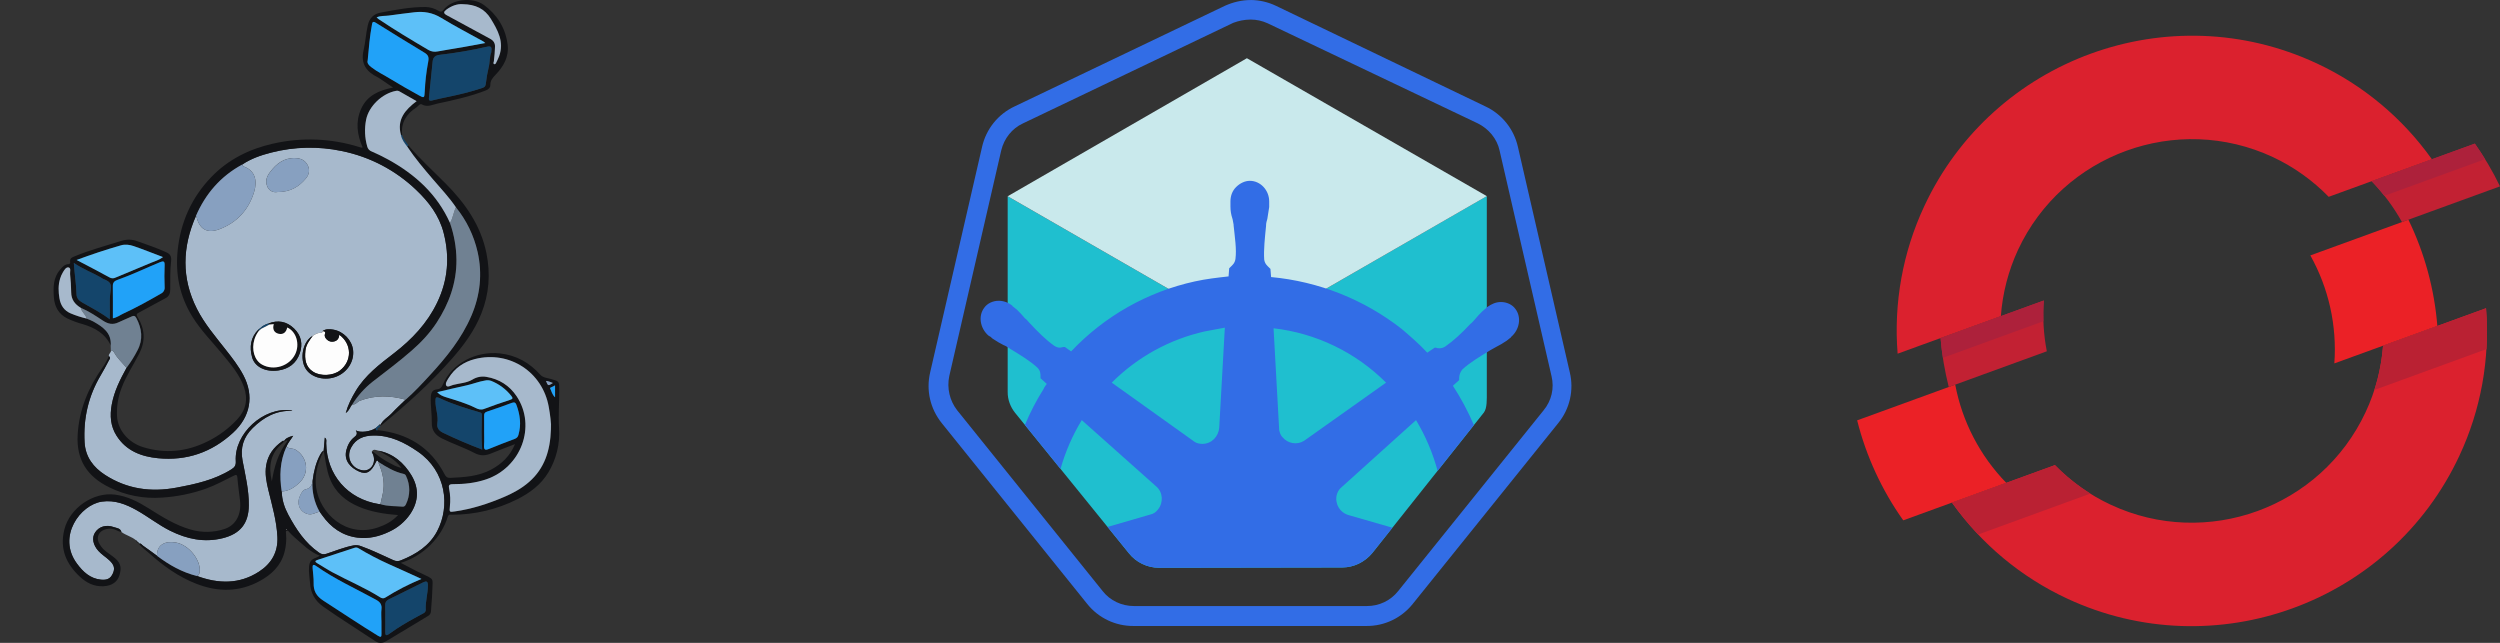 <svg width="140" height="36" viewBox="0 0 140 36" fill="none" xmlns="http://www.w3.org/2000/svg">
<rect x="0" y="0" width="140" height="36" fill="#333333" stroke="none"/>
<path d="M7.609 30.251C7.369 30.047 7.05 29.98 6.8 29.792C6.745 29.571 6.535 29.574 6.378 29.518C5.945 29.361 5.546 29.483 5.325 29.82C5.131 30.114 5.207 30.511 5.512 30.852C5.701 31.061 5.945 31.203 6.146 31.397C6.4 31.641 6.446 31.842 6.318 32.121C6.19 32.398 6.003 32.495 5.656 32.46C5.047 32.399 4.65 32.018 4.309 31.559C3.188 30.046 4.497 28.256 5.717 28.089C6.428 27.991 7.04 28.231 7.637 28.562C8.285 28.922 8.867 29.391 9.532 29.722C10.465 30.185 11.432 30.395 12.47 30.139C13.459 29.895 13.927 29.308 13.936 28.296C13.942 27.442 13.742 26.619 13.585 25.79C13.447 25.076 13.637 24.474 14.15 23.97C14.766 23.365 15.472 22.967 16.373 23.01C16.351 22.992 16.325 22.981 16.297 22.977C14.756 22.776 13.106 24.288 13.204 25.827C13.219 26.059 13.144 26.167 12.953 26.287C12.007 26.879 10.946 27.11 9.873 27.309C8.455 27.573 7.113 27.389 5.887 26.596C5.228 26.17 4.785 25.589 4.739 24.772C4.663 23.433 4.951 22.181 5.636 21.023C5.797 20.753 5.947 20.475 6.091 20.197C6.13 20.123 6.222 20.033 6.099 19.947C6.059 19.81 6.243 19.75 6.211 19.616C6.252 19.621 6.291 19.636 6.324 19.66C6.357 19.683 6.384 19.715 6.402 19.752C6.582 20.073 6.855 20.318 7.088 20.596C6.725 21.251 6.391 21.916 6.255 22.662C6.144 23.274 6.183 23.863 6.528 24.403C7.068 25.253 7.92 25.569 8.851 25.66C10.453 25.814 11.857 25.332 13.05 24.232C14.025 23.331 14.239 22.166 13.624 21.006C13.348 20.485 12.988 20.025 12.626 19.565C12.055 18.836 11.45 18.133 11.026 17.297C10.151 15.57 10.208 13.84 10.969 12.098C10.98 12.111 10.999 12.123 11.003 12.139C11.171 12.838 11.599 13.092 12.277 12.84C13.284 12.463 13.944 11.727 14.241 10.708C14.412 10.125 14.29 9.557 13.665 9.331C13.621 9.314 13.592 9.257 13.556 9.218C14.053 8.881 14.621 8.687 15.19 8.543C16.482 8.211 17.832 8.182 19.137 8.457C20.703 8.775 22.148 9.53 23.303 10.634C24.013 11.308 24.593 12.065 24.844 13.046C25.19 14.395 25.084 15.684 24.481 16.94C23.924 18.102 23.069 19.003 22.061 19.78C21.258 20.398 20.447 21.01 19.913 21.903C19.692 22.274 19.493 22.653 19.361 23.127C19.573 22.983 19.598 22.776 19.727 22.645C19.917 22.681 20.003 22.5 20.151 22.442C21 22.114 21.853 22.142 22.713 22.381C22.452 22.636 22.182 22.882 21.934 23.149C21.73 23.368 21.442 23.506 21.311 23.794L21.31 23.795C21.289 23.764 21.267 23.762 21.242 23.79L21.037 23.972C20.766 24.167 20.152 24.255 19.924 24.095C20.033 24.283 19.967 24.378 19.841 24.477C19.609 24.66 19.472 24.91 19.395 25.199C19.239 25.793 19.627 26.193 20.106 26.406C20.526 26.594 20.791 26.429 21.052 25.868C21.126 25.707 21.161 25.829 21.21 25.88C21.192 25.947 21.229 26.002 21.252 26.06C21.428 26.496 21.524 26.943 21.472 27.42C21.441 27.698 21.357 27.96 21.303 28.231C21.276 28.233 21.249 28.232 21.223 28.23C19.46 27.947 18.294 26.598 18.267 24.82C18.265 24.719 18.313 24.596 18.187 24.505L18.123 25.24L18.127 25.234C18.03 25.282 17.98 25.368 17.93 25.459C17.682 25.918 17.567 26.415 17.504 26.928C17.482 27.172 17.386 27.342 17.119 27.402C16.948 27.438 16.878 27.614 16.807 27.756C16.601 28.165 16.748 28.63 17.203 28.778C17.472 28.866 17.668 28.697 17.899 28.655L18.04 28.852C18.527 29.539 19.167 29.996 20.013 30.106C20.644 30.187 21.245 30.041 21.813 29.765C22.278 29.548 22.677 29.211 22.968 28.788C23.45 28.075 23.472 27.33 23.034 26.608C22.612 25.914 22.022 25.399 21.188 25.236C21.056 25.211 20.91 25.11 20.817 25.304C20.847 25.359 20.875 25.416 20.898 25.473C21.066 25.949 20.756 26.399 20.307 26.338C19.69 26.253 19.37 25.622 19.657 25.07C19.925 24.557 20.377 24.396 20.913 24.388C21.856 24.375 22.653 24.777 23.403 25.294C24.985 26.386 25.22 28.341 24.478 29.747C24.042 30.573 23.299 31.035 22.46 31.374C22.392 31.406 22.318 31.422 22.242 31.421C22.167 31.419 22.094 31.401 22.026 31.367C21.427 31.098 20.838 30.806 20.219 30.585C20.085 30.532 19.94 30.517 19.799 30.542C19.273 30.64 18.782 30.845 18.279 31.011C18.116 31.064 18.002 31.042 17.859 30.942C17.081 30.404 16.582 29.641 16.146 28.829C15.927 28.422 15.784 27.99 15.776 27.52C16.148 27.508 16.454 27.314 16.711 27.089C17.395 26.486 17.201 25.579 16.562 25.19C16.391 25.086 16.19 25.145 16.042 25.017C16.121 24.788 16.292 24.614 16.419 24.402C16.111 24.481 15.981 24.561 15.896 24.716L15.9 24.712C15.863 24.646 15.822 24.696 15.793 24.716C15.326 25.044 15.005 25.47 14.906 26.046C14.822 26.528 14.918 26.993 15.03 27.457C15.24 28.319 15.489 29.17 15.533 30.066C15.574 30.928 15.192 31.563 14.505 32.01C13.399 32.73 12.218 32.694 11.02 32.252C11.159 32.212 11.176 32.107 11.186 31.98C11.234 31.381 10.61 30.517 9.841 30.379C9.275 30.277 8.767 30.491 8.797 31.126C8.533 30.934 8.27 30.738 8.002 30.552C7.933 30.503 7.885 30.398 7.771 30.447L7.771 30.448C7.813 30.371 7.765 30.378 7.715 30.39L7.718 30.394C7.744 30.33 7.71 30.325 7.661 30.335L7.665 30.34C7.681 30.288 7.639 30.273 7.609 30.251ZM14.585 18.366C14.55 18.392 14.515 18.416 14.48 18.441C14.026 18.889 13.955 19.433 14.117 20.014C14.264 20.546 14.871 20.847 15.581 20.746C16.159 20.664 16.588 20.352 16.783 19.789C16.963 19.271 16.872 18.791 16.468 18.399C16.05 17.994 15.564 17.904 15.023 18.118C14.859 18.164 14.708 18.249 14.585 18.366ZM18.055 18.544C18.062 18.607 18.044 18.637 17.97 18.635C17.795 18.631 17.65 18.715 17.51 18.81C16.957 19.095 16.752 20.104 17.13 20.671C17.457 21.164 18.218 21.344 18.857 21.08C19.467 20.827 19.843 20.22 19.77 19.602C19.704 19.049 19.231 18.557 18.66 18.459C18.454 18.424 18.242 18.408 18.055 18.544ZM15.537 10.754C16.262 10.754 16.744 10.456 17.131 9.991C17.314 9.77 17.37 9.511 17.222 9.237C17.079 8.971 16.843 8.865 16.557 8.851C15.915 8.823 15.477 9.157 15.115 9.647C14.935 9.889 14.845 10.14 14.96 10.423C15 10.539 15.081 10.636 15.187 10.697C15.293 10.757 15.417 10.778 15.537 10.754Z" fill="#A7B9CC"/>
<path d="M10.971 12.099C10.211 13.841 10.154 15.571 11.029 17.298C11.453 18.134 12.057 18.836 12.629 19.566C12.991 20.026 13.351 20.485 13.627 21.006C14.242 22.168 14.028 23.332 13.053 24.233C11.86 25.334 10.455 25.816 8.854 25.661C7.923 25.571 7.071 25.254 6.531 24.404C6.186 23.864 6.147 23.276 6.258 22.664C6.393 21.917 6.728 21.252 7.091 20.597C7.324 20.289 7.53 19.962 7.706 19.618C8.031 19.006 7.954 18.404 7.641 17.81C7.569 17.673 7.491 17.667 7.361 17.731C7.127 17.845 6.88 17.933 6.646 18.048C6.327 18.206 6.052 18.143 5.764 17.951C5.37 17.689 4.972 17.425 4.532 17.239C4.204 17.042 3.995 16.779 3.993 16.371C3.988 16.03 3.967 15.688 3.932 15.349C3.92 15.218 4 15.008 3.846 14.975C3.703 14.945 3.598 15.131 3.52 15.262C3.457 15.37 3.407 15.486 3.371 15.606C3.261 15.968 3.273 16.335 3.335 16.703C3.399 17.09 3.587 17.389 3.963 17.551C4.253 17.672 4.552 17.769 4.858 17.841C4.983 17.887 5.107 17.939 5.226 17.999C5.757 18.302 6.263 18.628 6.207 19.357C5.895 18.675 5.307 18.352 4.629 18.151C4.335 18.071 4.049 17.965 3.773 17.835C3.282 17.59 3.053 17.175 3.017 16.649C2.978 16.097 2.974 15.547 3.373 15.092C3.496 14.951 3.617 14.802 3.827 14.792C3.851 14.794 3.875 14.787 3.894 14.773C3.914 14.759 3.927 14.738 3.932 14.714C3.935 14.698 3.933 14.682 3.928 14.666C3.899 14.466 4.034 14.414 4.185 14.352C5.042 13.995 5.938 13.762 6.82 13.481C7.107 13.393 7.414 13.403 7.695 13.509C8.229 13.698 8.765 13.88 9.282 14.113C9.508 14.214 9.616 14.328 9.582 14.62C9.522 15.146 9.535 15.68 9.534 16.211C9.533 16.431 9.474 16.59 9.272 16.697C8.78 16.958 8.294 17.228 7.804 17.492C7.68 17.559 7.596 17.585 7.713 17.771C8.118 18.421 8.155 19.103 7.8 19.796C7.474 20.435 7.07 21.034 6.814 21.709C6.613 22.22 6.524 22.768 6.554 23.317C6.603 24.092 7.185 24.782 8.013 25.04C9.256 25.424 10.46 25.295 11.618 24.722C12.249 24.413 12.817 23.989 13.294 23.474C13.777 22.951 13.898 22.343 13.662 21.676C13.414 20.975 12.937 20.42 12.475 19.857C11.895 19.15 11.244 18.504 10.761 17.715C10.063 16.579 9.815 15.355 9.947 14.042C10.107 12.451 10.727 11.064 11.835 9.912C12.783 8.926 13.967 8.343 15.285 8.045C16.898 7.676 18.579 7.745 20.156 8.246C20.19 8.257 20.225 8.264 20.261 8.271C20.267 8.273 20.276 8.264 20.305 8.249C20 7.55 19.898 6.831 20.218 6.106C20.549 5.355 21.209 5.062 22.012 4.903C21.749 4.723 21.526 4.571 21.302 4.42C21.259 4.389 21.213 4.361 21.165 4.336C20.527 4.023 20.183 3.583 20.361 2.812C20.468 2.353 20.49 1.873 20.599 1.407C20.693 1.005 20.931 0.777 21.319 0.705C22.148 0.551 22.976 0.386 23.828 0.392C24.079 0.397 24.325 0.468 24.541 0.597C24.655 0.663 24.734 0.687 24.83 0.559C25.297 -0.058 26.472 -0.183 27.099 0.278C27.846 0.826 28.314 1.576 28.428 2.507C28.51 3.184 28.196 3.727 27.743 4.197C27.589 4.356 27.457 4.509 27.46 4.749C27.463 4.908 27.361 5.004 27.21 5.063C26.335 5.403 25.424 5.605 24.51 5.798C24.219 5.859 23.939 6.026 23.621 5.846C23.509 5.783 23.415 5.955 23.315 6.018C22.759 6.376 22.446 6.868 22.519 7.556L22.453 7.558C22.212 6.692 22.688 6.147 23.33 5.665C22.996 5.475 22.684 5.301 22.375 5.121C22.345 5.102 22.312 5.09 22.278 5.084C22.244 5.079 22.209 5.08 22.175 5.088C21.407 5.229 20.652 5.942 20.501 6.705C20.403 7.202 20.424 7.714 20.564 8.201C20.579 8.266 20.61 8.325 20.655 8.375C20.699 8.424 20.756 8.462 20.818 8.484C21.14 8.624 21.456 8.777 21.762 8.947C23.264 9.778 24.483 10.886 25.199 12.482C25.43 13.143 25.554 13.838 25.562 14.54C25.57 15.831 25.155 16.991 24.451 18.068C24.061 18.665 23.582 19.172 23.053 19.634C22.346 20.252 21.591 20.813 20.849 21.389C20.407 21.74 20.028 22.166 19.73 22.646C19.602 22.776 19.576 22.984 19.364 23.128C19.496 22.654 19.694 22.276 19.916 21.905C20.45 21.011 21.26 20.399 22.064 19.781C23.072 19.004 23.927 18.104 24.485 16.941C25.087 15.685 25.193 14.396 24.847 13.047C24.596 12.066 24.015 11.309 23.306 10.634C22.151 9.53 20.706 8.775 19.14 8.457C17.835 8.183 16.484 8.212 15.193 8.544C14.624 8.689 14.057 8.882 13.559 9.219C12.356 9.872 11.511 10.85 10.971 12.099ZM20.597 3.377C20.547 3.542 20.661 3.654 20.805 3.766C21.131 4.022 21.507 4.195 21.856 4.411C22.381 4.735 22.919 5.036 23.458 5.336C23.76 5.504 23.774 5.494 23.792 5.132C23.818 4.566 23.882 4.002 23.988 3.446C24.039 3.19 23.976 3.07 23.774 2.949C22.863 2.396 21.955 1.838 21.051 1.274C20.875 1.164 20.858 1.258 20.834 1.387C20.714 2.033 20.658 2.687 20.597 3.377ZM27.513 2.935C27.556 2.633 27.517 2.565 27.282 2.616C26.408 2.816 25.525 2.967 24.633 3.07C24.41 3.093 24.254 3.186 24.23 3.446C24.168 4.133 24.086 4.819 24.021 5.506C24.008 5.65 24.102 5.652 24.222 5.621C24.482 5.553 24.745 5.499 25.009 5.444C25.694 5.301 26.375 5.144 27.038 4.916C27.164 4.871 27.194 4.798 27.21 4.679C27.242 4.385 27.292 4.094 27.361 3.807C27.445 3.484 27.416 3.146 27.513 2.935ZM21.089 0.975C21.122 1.007 21.157 1.039 21.194 1.067C22.105 1.678 23.045 2.241 23.989 2.799C24.145 2.891 24.331 2.92 24.508 2.882C25.012 2.788 25.52 2.711 26.024 2.623C26.396 2.558 26.767 2.486 27.175 2.41C27.143 2.38 27.109 2.352 27.073 2.326C26.282 1.886 25.475 1.471 24.703 0.999C24.22 0.703 23.725 0.623 23.184 0.69C22.711 0.747 22.237 0.803 21.765 0.873C21.547 0.904 21.317 0.867 21.089 0.975ZM6.326 17.826C6.563 17.78 6.726 17.647 6.91 17.562C7.635 17.228 8.332 16.84 9.023 16.441C9.091 16.408 9.148 16.355 9.184 16.288C9.221 16.222 9.235 16.146 9.226 16.07C9.209 15.665 9.209 15.26 9.226 14.855C9.235 14.612 9.149 14.609 8.96 14.687C8.162 15.014 7.388 15.393 6.573 15.678C6.422 15.731 6.321 15.824 6.323 16.014C6.332 16.609 6.326 17.204 6.326 17.826ZM4.289 14.558C4.918 14.889 5.526 15.2 6.123 15.53C6.175 15.562 6.234 15.581 6.295 15.583C6.355 15.586 6.416 15.572 6.47 15.544C7.131 15.263 7.798 14.994 8.462 14.713C8.672 14.624 8.899 14.569 9.13 14.396C8.556 14.18 8.028 13.966 7.489 13.781C7.263 13.704 7.011 13.667 6.771 13.738C5.934 13.979 5.105 14.253 4.289 14.558ZM6.147 17.879C6.18 17.347 6.114 16.858 6.185 16.376C6.258 15.882 6.22 15.799 5.756 15.608C5.717 15.587 5.68 15.563 5.644 15.536C5.166 15.262 4.644 15.075 4.136 14.724C4.176 15.355 4.273 15.914 4.287 16.478C4.292 16.688 4.407 16.826 4.603 16.938C5.115 17.229 5.642 17.5 6.147 17.879ZM25.9 0.233C25.63 0.211 25.304 0.317 25.01 0.535C24.844 0.658 24.823 0.745 25.033 0.857C25.841 1.288 26.639 1.737 27.448 2.167C27.642 2.27 27.733 2.415 27.727 2.616C27.721 2.885 27.695 3.154 27.664 3.422C27.657 3.482 27.608 3.554 27.671 3.586C27.744 3.624 27.776 3.543 27.803 3.488C27.86 3.376 27.913 3.261 27.958 3.145C28.248 2.347 27.882 1.69 27.488 1.048C27.151 0.497 26.64 0.24 25.9 0.233Z" fill="#121316"/>
<path d="M21.191 25.238C22.026 25.4 22.614 25.915 23.037 26.609C23.474 27.331 23.453 28.076 22.971 28.79C22.68 29.213 22.281 29.55 21.816 29.767C21.248 30.043 20.647 30.188 20.016 30.107C19.17 29.997 18.53 29.541 18.043 28.853L17.902 28.656C17.606 28.131 17.469 27.531 17.507 26.93C17.57 26.416 17.684 25.919 17.933 25.46C17.983 25.369 18.033 25.283 18.13 25.236C18.074 25.358 18.014 25.477 17.963 25.601C17.736 26.149 17.62 26.72 17.706 27.313C17.912 28.752 19.389 30.141 21.154 29.541C21.572 29.4 21.96 29.202 22.291 28.845C21.511 28.782 20.786 28.669 20.099 28.378C19.355 28.063 18.777 27.581 18.473 26.803C18.276 26.298 18.228 25.765 18.126 25.241L18.19 24.506C18.316 24.597 18.267 24.72 18.27 24.821C18.296 26.599 19.463 27.948 21.225 28.231C21.252 28.233 21.279 28.234 21.306 28.232C21.712 28.364 22.137 28.335 22.553 28.372C22.646 28.381 22.698 28.322 22.736 28.242C22.857 27.996 22.921 27.726 22.922 27.452C22.924 27.178 22.863 26.907 22.744 26.66C22.735 26.631 22.717 26.604 22.694 26.583C22.671 26.562 22.643 26.547 22.613 26.54C22.095 26.43 21.653 26.157 21.212 25.88C21.164 25.83 21.129 25.708 21.055 25.87C20.795 26.43 20.529 26.594 20.108 26.407C19.629 26.193 19.242 25.794 19.399 25.2C19.475 24.911 19.611 24.662 19.844 24.478C19.971 24.379 20.036 24.284 19.927 24.096C20.155 24.256 20.768 24.168 21.039 23.973C21.05 24.042 21.044 24.128 21.159 24.088C22.826 24.273 24.109 25.042 24.896 26.557C24.97 26.701 25.043 26.768 25.216 26.761C26.01 26.723 26.804 26.678 27.52 26.289C28.1 25.975 28.563 25.538 28.84 24.871C28.373 25.052 27.939 25.212 27.513 25.389C27.191 25.523 26.911 25.545 26.57 25.368C25.986 25.062 25.353 24.852 24.758 24.557C24.377 24.368 24.171 24.104 24.181 23.678C24.192 23.192 24.1 22.712 24.127 22.223C24.14 21.979 24.221 21.824 24.471 21.803C24.658 21.786 24.734 21.687 24.806 21.518C25.307 20.354 26.655 19.639 28.007 19.792C28.91 19.895 29.645 20.304 30.244 20.972C30.41 21.158 30.645 21.163 30.855 21.224C31.32 21.357 31.317 21.347 31.319 21.836C31.322 22.545 31.262 23.251 31.306 23.964C31.369 24.837 31.159 25.709 30.706 26.459C30.289 27.149 29.666 27.61 28.958 27.963C27.83 28.529 26.585 28.824 25.323 28.825C25.226 28.825 25.123 28.779 25.073 28.944C24.719 30.098 23.715 31.133 22.444 31.52C22.773 31.692 23.067 31.847 23.362 32C23.442 32.041 23.528 32.071 23.608 32.111C24.362 32.486 24.222 32.33 24.206 33.139C24.199 33.499 24.152 33.859 24.136 34.218C24.136 34.276 24.12 34.333 24.09 34.382C24.06 34.432 24.017 34.472 23.965 34.498C23.186 34.966 22.411 35.44 21.629 35.904C21.428 36.023 21.225 36.044 21.001 35.894C20.036 35.25 19.048 34.64 18.099 33.971C17.623 33.635 17.398 33.201 17.361 32.647C17.341 32.343 17.28 32.042 17.306 31.733C17.326 31.479 17.43 31.321 17.67 31.243C17.754 31.208 17.835 31.167 17.913 31.122C17.32 30.894 16.934 30.463 16.499 30.097C16.398 30.008 16.303 29.913 16.213 29.814C16.17 29.771 16.131 29.699 16.07 29.717C15.98 29.744 16.015 29.837 16.019 29.902C16.05 30.249 16.019 30.599 15.928 30.935C15.724 31.691 15.198 32.182 14.549 32.536C13.399 33.163 12.213 33.166 10.994 32.692C9.978 32.298 9.125 31.673 8.325 30.957C8.139 30.79 7.927 30.65 7.773 30.448C7.887 30.399 7.936 30.505 8.005 30.553C8.273 30.739 8.535 30.935 8.799 31.127C9.473 31.637 10.197 32.046 11.023 32.253C12.221 32.695 13.401 32.731 14.508 32.011C15.194 31.564 15.577 30.929 15.536 30.067C15.493 29.171 15.242 28.32 15.033 27.458C14.921 26.994 14.825 26.53 14.909 26.047C15.008 25.471 15.329 25.046 15.796 24.717C15.825 24.698 15.865 24.647 15.902 24.713C15.89 24.744 15.873 24.773 15.851 24.799C15.128 25.369 15.028 26.121 15.224 26.959C15.284 26.556 15.38 26.16 15.513 25.775C15.654 25.382 15.854 25.013 16.107 24.681C16.012 24.618 15.972 24.739 15.898 24.717C15.984 24.563 16.114 24.482 16.421 24.404C16.295 24.615 16.124 24.789 16.045 25.018C15.675 25.823 15.649 26.664 15.779 27.521C15.787 27.99 15.93 28.424 16.148 28.831C16.586 29.642 17.083 30.405 17.863 30.944C18.005 31.043 18.12 31.065 18.282 31.012C18.785 30.846 19.276 30.641 19.802 30.543C19.943 30.518 20.088 30.533 20.222 30.586C20.841 30.807 21.43 31.1 22.029 31.369C22.096 31.402 22.17 31.42 22.245 31.421C22.32 31.423 22.395 31.407 22.463 31.375C23.302 31.036 24.044 30.574 24.481 29.749C25.224 28.342 24.988 26.387 23.406 25.295C22.657 24.778 21.86 24.376 20.916 24.389C20.381 24.398 19.928 24.558 19.66 25.071C19.373 25.623 19.692 26.254 20.31 26.339C20.759 26.401 21.069 25.95 20.901 25.474C20.878 25.416 20.85 25.36 20.82 25.305C20.905 25.282 20.948 25.345 21.005 25.388C21.248 25.588 21.511 25.762 21.788 25.91C21.992 26.012 22.187 26.147 22.484 26.201C22.295 25.955 22.064 25.745 21.8 25.581C21.601 25.46 21.394 25.352 21.192 25.238L21.191 25.238ZM30.859 24.049C30.871 23.848 30.863 23.647 30.835 23.449C30.811 23.226 30.776 23.003 30.736 22.782C30.387 20.829 28.537 19.622 26.612 20.104C25.977 20.263 25.463 20.616 25.119 21.184C25.042 21.312 24.92 21.482 25.004 21.604C25.072 21.705 25.252 21.591 25.374 21.558C25.736 21.458 26.13 21.456 26.461 21.258C26.692 21.113 26.969 21.058 27.238 21.104C27.958 21.224 28.538 21.587 28.94 22.194C30.052 23.869 29.192 26.18 27.228 26.845C26.623 27.049 26 27.115 25.37 27.113C25.154 27.113 25.115 27.179 25.158 27.374C25.225 27.702 25.238 28.037 25.199 28.369C25.167 28.686 25.173 28.683 25.478 28.64C26.429 28.506 27.334 28.213 28.214 27.839C28.729 27.62 29.221 27.354 29.642 26.984C30.502 26.228 30.82 25.232 30.859 24.049ZM23.601 32.421C22.959 32.13 22.374 31.855 21.782 31.595C21.192 31.331 20.618 31.03 20.065 30.696C20.034 30.677 19.999 30.665 19.963 30.662C19.927 30.658 19.891 30.663 19.857 30.676L17.782 31.355C17.639 31.402 17.622 31.458 17.762 31.539C18.049 31.707 18.327 31.892 18.619 32.05C19.506 32.528 20.44 32.915 21.295 33.454C21.387 33.512 21.483 33.527 21.573 33.469C22.218 33.063 22.897 32.712 23.601 32.421ZM21.36 34.74H21.358C21.358 34.533 21.338 34.323 21.363 34.119C21.394 33.856 21.285 33.712 21.062 33.589C19.933 32.969 18.753 32.44 17.697 31.693C17.523 31.571 17.495 31.662 17.505 31.81C17.522 32.089 17.57 32.367 17.563 32.644C17.55 33.09 17.713 33.383 18.103 33.634C19.126 34.291 20.134 34.973 21.173 35.608C21.338 35.709 21.366 35.659 21.362 35.497C21.356 35.245 21.36 34.992 21.36 34.74ZM27.002 25.176C26.944 24.51 26.978 23.868 26.984 23.226C26.986 23.115 26.917 23.106 26.832 23.082C26.084 22.865 25.339 22.636 24.633 22.303C24.403 22.195 24.387 22.261 24.386 22.468C24.382 22.883 24.558 23.282 24.493 23.699C24.447 23.988 24.602 24.135 24.825 24.243C25.522 24.58 26.232 24.883 27.002 25.176ZM21.574 34.626H21.577C21.577 34.887 21.581 35.149 21.575 35.409C21.572 35.57 21.628 35.61 21.762 35.521C21.909 35.421 22.052 35.315 22.201 35.216C22.644 34.93 23.101 34.664 23.569 34.419C23.679 34.359 23.849 34.308 23.84 34.147C23.817 33.684 23.963 33.241 23.963 32.78C23.963 32.528 23.86 32.532 23.689 32.616C23.053 32.93 22.419 33.25 21.781 33.56C21.619 33.639 21.562 33.749 21.571 33.924C21.584 34.157 21.574 34.391 21.574 34.626ZM27.115 24.113H27.113C27.113 24.392 27.126 24.672 27.109 24.95C27.094 25.189 27.167 25.229 27.381 25.141C27.861 24.944 28.347 24.758 28.833 24.575C28.884 24.558 28.93 24.528 28.965 24.488C29.001 24.447 29.025 24.399 29.036 24.346C29.201 23.772 29.123 23.215 28.92 22.666C28.874 22.541 28.802 22.509 28.67 22.558C28.208 22.73 27.745 22.897 27.277 23.049C27.148 23.092 27.109 23.149 27.112 23.276C27.119 23.554 27.115 23.834 27.115 24.113ZM24.488 21.962C24.639 22.126 24.818 22.193 24.994 22.249C25.553 22.423 26.114 22.585 26.642 22.847C26.775 22.913 26.933 22.971 27.109 22.904C27.593 22.722 28.081 22.551 28.573 22.392C28.73 22.342 28.736 22.295 28.645 22.177C28.349 21.799 27.959 21.506 27.513 21.329C27.404 21.29 27.285 21.283 27.171 21.309C26.814 21.365 26.48 21.506 26.128 21.582C25.587 21.698 25.049 21.83 24.488 21.962ZM31.086 21.581L30.799 21.726C30.884 21.886 30.904 22.082 31.086 22.25V21.582V21.581ZM30.966 21.448C30.816 21.395 30.71 21.332 30.577 21.332C30.692 21.619 30.694 21.62 30.966 21.448ZM16.059 29.66C16.054 29.655 16.048 29.643 16.045 29.644C16.033 29.648 16.023 29.652 16.012 29.659C16.017 29.665 16.023 29.676 16.027 29.676C16.038 29.672 16.049 29.667 16.059 29.66Z" fill="#121316"/>
<path d="M6.097 19.948C6.219 20.034 6.128 20.124 6.089 20.197C5.944 20.477 5.794 20.754 5.635 21.024C4.949 22.182 4.66 23.434 4.736 24.773C4.783 25.59 5.226 26.171 5.885 26.597C7.111 27.39 8.453 27.575 9.871 27.311C10.944 27.111 12.005 26.881 12.95 26.289C13.142 26.169 13.216 26.061 13.202 25.828C13.104 24.29 14.753 22.777 16.296 22.979C16.323 22.982 16.349 22.994 16.37 23.011C15.47 22.968 14.763 23.367 14.149 23.971C13.634 24.475 13.446 25.077 13.581 25.792C13.74 26.62 13.94 27.443 13.933 28.297C13.925 29.308 13.456 29.896 12.467 30.14C11.43 30.397 10.463 30.187 9.53 29.723C8.864 29.392 8.282 28.924 7.635 28.564C7.038 28.233 6.426 27.993 5.715 28.09C4.495 28.258 3.186 30.047 4.306 31.56C4.647 32.02 5.045 32.4 5.654 32.462C6.001 32.496 6.188 32.399 6.316 32.122C6.445 31.845 6.398 31.642 6.144 31.398C5.942 31.204 5.698 31.063 5.51 30.853C5.204 30.513 5.129 30.116 5.323 29.821C5.544 29.485 5.942 29.363 6.375 29.519C6.531 29.576 6.742 29.573 6.798 29.794C6.612 29.764 6.461 29.639 6.271 29.614C5.985 29.575 5.656 29.688 5.54 29.91C5.404 30.166 5.509 30.395 5.666 30.608C5.834 30.839 6.077 30.982 6.3 31.148C6.742 31.474 6.835 31.725 6.691 32.211C6.579 32.59 6.26 32.811 5.78 32.83C5.264 32.853 4.838 32.638 4.473 32.296C3.704 31.576 3.333 30.732 3.604 29.652C3.904 28.455 5.218 27.538 6.445 27.699C7.142 27.791 7.742 28.1 8.324 28.467C9.076 28.942 9.828 29.416 10.698 29.661C11.306 29.835 11.952 29.824 12.554 29.63C13.201 29.426 13.531 28.82 13.442 28.035C13.394 27.608 13.327 27.183 13.294 26.754C13.279 26.552 13.206 26.583 13.08 26.645C12.572 26.894 12.078 27.168 11.546 27.36C10.748 27.643 9.914 27.814 9.069 27.866C8.05 27.941 7.029 27.741 6.113 27.287C4.898 26.692 4.267 25.766 4.349 24.343C4.429 22.941 4.948 21.713 5.74 20.581C5.882 20.384 6.001 20.171 6.097 19.948ZM21.308 23.795C21.439 23.507 21.728 23.369 21.931 23.151C22.18 22.883 22.45 22.637 22.711 22.382C23.198 21.953 23.638 21.479 24.076 21.004C24.997 20.003 25.848 18.955 26.392 17.685C26.891 16.523 27.016 15.321 26.74 14.105C26.532 13.191 26.118 12.336 25.527 11.607C25.146 11.051 24.686 10.559 24.247 10.05C23.738 9.456 23.233 8.861 22.799 8.207L22.867 8.141C23.521 8.909 24.269 9.584 24.977 10.3C26.059 11.392 26.926 12.63 27.24 14.178C27.474 15.331 27.392 16.46 26.956 17.557C26.577 18.51 25.987 19.318 25.31 20.086C24.111 21.448 22.77 22.653 21.373 23.802C21.347 23.824 21.328 23.816 21.308 23.795Z" fill="#121316"/>
<path d="M4.523 17.239C4.963 17.425 5.361 17.689 5.756 17.951C6.044 18.143 6.318 18.207 6.639 18.049C6.872 17.933 7.119 17.845 7.353 17.731C7.482 17.668 7.56 17.673 7.633 17.811C7.946 18.405 8.023 19.007 7.697 19.619C7.522 19.962 7.316 20.29 7.083 20.598C6.85 20.32 6.577 20.075 6.396 19.753C6.378 19.716 6.352 19.685 6.318 19.661C6.285 19.637 6.247 19.623 6.206 19.618L6.199 19.357C6.255 18.629 5.749 18.303 5.218 18C5.098 17.94 4.976 17.887 4.85 17.842C4.803 17.607 4.565 17.476 4.523 17.239Z" fill="#708192"/>
<path d="M22.868 8.14L22.799 8.208C22.645 8.012 22.494 7.814 22.448 7.558C22.471 7.558 22.492 7.557 22.515 7.556C22.583 7.781 22.735 7.954 22.868 8.14ZM21.154 24.088C21.039 24.128 21.045 24.042 21.035 23.974L21.241 23.791L21.3 23.855C21.3 23.963 21.06 23.921 21.154 24.088Z" fill="#14456B"/>
<path d="M21.298 23.854L21.238 23.791C21.263 23.763 21.286 23.765 21.306 23.796C21.311 23.809 21.313 23.823 21.315 23.837C21.315 23.843 21.304 23.849 21.298 23.854ZM7.656 30.337C7.707 30.326 7.74 30.332 7.715 30.395C7.699 30.395 7.685 30.388 7.674 30.378C7.663 30.367 7.656 30.352 7.656 30.337Z" fill="#121316"/>
<path d="M7.712 30.391C7.762 30.38 7.809 30.371 7.768 30.449C7.75 30.43 7.731 30.41 7.712 30.391ZM7.605 30.252C7.636 30.274 7.678 30.29 7.662 30.341C7.614 30.331 7.606 30.294 7.605 30.252Z" fill="#121316"/>
<path d="M25.532 11.607C26.123 12.336 26.538 13.191 26.746 14.106C27.021 15.321 26.896 16.523 26.397 17.685C25.853 18.956 25.003 20.003 24.081 21.004C23.643 21.48 23.203 21.954 22.716 22.383C21.856 22.145 21.003 22.117 20.154 22.444C20.006 22.502 19.92 22.684 19.73 22.647C20.028 22.167 20.407 21.742 20.849 21.39C21.591 20.814 22.346 20.253 23.053 19.634C23.582 19.172 24.062 18.666 24.452 18.069C25.155 16.991 25.57 15.832 25.562 14.54C25.553 13.84 25.43 13.145 25.198 12.483C25.371 12.214 25.388 11.887 25.532 11.607Z" fill="#708192"/>
<path d="M10.969 12.099C11.509 10.849 12.353 9.872 13.556 9.219C13.592 9.257 13.622 9.316 13.665 9.331C14.29 9.557 14.412 10.126 14.241 10.709C13.944 11.728 13.284 12.464 12.278 12.84C11.6 13.093 11.172 12.838 11.003 12.139C11 12.124 10.981 12.112 10.969 12.099Z" fill="#87A0C0"/>
<path d="M17.511 18.812C17.651 18.718 17.796 18.632 17.971 18.637C18.045 18.639 18.063 18.609 18.056 18.546C18.163 18.542 18.241 18.572 18.197 18.699C18.15 18.833 18.215 18.924 18.298 19.01C18.348 19.063 18.411 19.101 18.481 19.121C18.55 19.142 18.624 19.143 18.695 19.126C18.889 19.085 18.985 18.95 18.995 18.745C19.717 19.265 19.72 20.231 19.028 20.754C18.644 21.046 17.959 21.084 17.545 20.826C17.097 20.548 17.054 20.108 17.101 19.639C17.133 19.311 17.323 19.062 17.512 18.812H17.511Z" fill="#FDFDFD"/>
<path d="M15.538 10.756C15.418 10.78 15.294 10.76 15.188 10.699C15.082 10.638 15.001 10.541 14.961 10.425C14.847 10.143 14.937 9.891 15.116 9.649C15.479 9.16 15.916 8.825 16.558 8.854C16.845 8.867 17.08 8.974 17.223 9.238C17.371 9.513 17.315 9.772 17.132 9.993C16.745 10.458 16.263 10.755 15.537 10.756H15.538Z" fill="#87A0C0"/>
<path d="M21.208 25.881C21.648 26.157 22.091 26.429 22.608 26.54C22.639 26.547 22.667 26.561 22.69 26.583C22.713 26.604 22.73 26.63 22.74 26.66C22.858 26.907 22.919 27.178 22.918 27.452C22.916 27.726 22.852 27.996 22.731 28.241C22.693 28.322 22.641 28.379 22.549 28.372C22.132 28.335 21.708 28.363 21.301 28.232C21.355 27.962 21.439 27.699 21.47 27.421C21.523 26.943 21.427 26.497 21.25 26.06C21.227 26.003 21.19 25.949 21.208 25.881Z" fill="#708192"/>
<path d="M11.018 32.254C10.191 32.046 9.468 31.637 8.794 31.127C8.765 30.493 9.272 30.279 9.839 30.381C10.608 30.518 11.232 31.384 11.185 31.982C11.174 32.109 11.156 32.213 11.018 32.254ZM15.774 27.521C15.643 26.664 15.67 25.823 16.04 25.019C16.188 25.147 16.388 25.087 16.56 25.192C17.198 25.581 17.393 26.488 16.709 27.09C16.452 27.317 16.146 27.51 15.774 27.521Z" fill="#87A0C0"/>
<path d="M17.515 18.81C17.328 19.06 17.137 19.308 17.104 19.637C17.058 20.106 17.101 20.545 17.55 20.824C17.963 21.081 18.648 21.043 19.032 20.752C19.724 20.229 19.721 19.262 19 18.743C18.988 18.948 18.892 19.083 18.699 19.123C18.628 19.141 18.554 19.139 18.485 19.119C18.415 19.099 18.352 19.06 18.302 19.008C18.219 18.922 18.154 18.831 18.201 18.697C18.245 18.57 18.167 18.54 18.06 18.544C18.247 18.408 18.459 18.424 18.665 18.458C19.236 18.556 19.708 19.049 19.774 19.602C19.847 20.22 19.472 20.828 18.862 21.08C18.223 21.344 17.462 21.164 17.134 20.671C16.756 20.103 16.963 19.094 17.515 18.81ZM15.028 18.118C15.568 17.904 16.054 17.994 16.473 18.399C16.877 18.791 16.969 19.271 16.788 19.789C16.593 20.352 16.164 20.664 15.586 20.746C14.875 20.847 14.269 20.546 14.122 20.014C13.96 19.433 14.031 18.889 14.485 18.442L14.494 18.532C14.384 18.675 14.301 18.836 14.248 19.008C14.072 19.583 14.254 20.185 14.678 20.419C15.331 20.779 16.203 20.507 16.529 19.84C16.807 19.276 16.597 18.566 16.086 18.34C16.03 18.624 15.85 18.751 15.595 18.689C15.349 18.628 15.248 18.428 15.334 18.152L15.092 18.174L15.028 18.118Z" fill="#121316"/>
<path d="M17.499 26.929C17.461 27.53 17.598 28.13 17.893 28.655C17.663 28.697 17.467 28.867 17.199 28.778C16.744 28.63 16.596 28.166 16.802 27.756C16.873 27.614 16.943 27.439 17.114 27.402C17.381 27.343 17.477 27.173 17.499 26.929Z" fill="#87A0C0"/>
<path d="M15.02 18.118L15.084 18.175L14.626 18.411L14.582 18.367C14.706 18.249 14.857 18.164 15.02 18.118Z" fill="#14456B"/>
<path d="M14.493 18.534L14.484 18.444L14.589 18.368L14.633 18.413L14.493 18.534Z" fill="#14456B"/>
<path d="M25.533 11.607C25.389 11.886 25.372 12.214 25.199 12.482C24.484 10.886 23.265 9.779 21.763 8.947C21.456 8.778 21.141 8.623 20.819 8.484C20.756 8.462 20.7 8.425 20.655 8.375C20.611 8.326 20.579 8.266 20.564 8.201C20.425 7.714 20.404 7.202 20.502 6.705C20.653 5.942 21.408 5.23 22.176 5.088C22.21 5.08 22.245 5.079 22.279 5.084C22.313 5.09 22.346 5.102 22.376 5.121C22.684 5.301 22.997 5.476 23.331 5.665C22.689 6.148 22.213 6.693 22.454 7.559C22.499 7.814 22.651 8.012 22.805 8.208C23.239 8.861 23.744 9.456 24.254 10.05C24.692 10.559 25.152 11.05 25.533 11.607Z" fill="#A7B9CC"/>
<path d="M20.589 3.377C20.651 2.687 20.707 2.033 20.827 1.387C20.851 1.258 20.868 1.164 21.044 1.274C21.947 1.84 22.855 2.398 23.767 2.949C23.968 3.07 24.031 3.19 23.981 3.446C23.875 4.003 23.809 4.566 23.785 5.132C23.767 5.494 23.752 5.504 23.45 5.336C22.912 5.036 22.373 4.735 21.848 4.411C21.499 4.195 21.124 4.022 20.797 3.766C20.654 3.654 20.54 3.542 20.589 3.377Z" fill="#21A2F8"/>
<path d="M27.509 2.935C27.412 3.146 27.44 3.484 27.356 3.807C27.288 4.094 27.237 4.385 27.205 4.679C27.189 4.799 27.16 4.871 27.034 4.916C26.37 5.145 25.69 5.302 25.005 5.444C24.741 5.499 24.477 5.553 24.216 5.621C24.096 5.653 24.004 5.65 24.017 5.506C24.082 4.819 24.163 4.133 24.226 3.446C24.25 3.186 24.406 3.094 24.629 3.07C25.519 2.967 26.404 2.816 27.277 2.616C27.512 2.565 27.552 2.633 27.509 2.935Z" fill="#14456B"/>
<path d="M21.09 0.974C21.318 0.866 21.548 0.904 21.766 0.871C22.238 0.803 22.712 0.747 23.185 0.689C23.725 0.623 24.22 0.702 24.704 0.998C25.476 1.47 26.282 1.885 27.074 2.326C27.11 2.352 27.144 2.38 27.176 2.41C26.768 2.485 26.396 2.557 26.025 2.622C25.52 2.711 25.014 2.788 24.509 2.881C24.332 2.919 24.146 2.889 23.99 2.797C23.046 2.241 22.105 1.678 21.195 1.067C21.158 1.038 21.123 1.007 21.09 0.974Z" fill="#5DC0F8"/>
<path d="M6.32 17.825C6.32 17.202 6.324 16.608 6.316 16.013C6.313 15.824 6.414 15.73 6.567 15.677C7.381 15.392 8.156 15.013 8.953 14.686C9.143 14.608 9.229 14.611 9.219 14.854C9.203 15.259 9.2 15.665 9.219 16.07C9.228 16.145 9.214 16.221 9.177 16.287C9.141 16.354 9.085 16.407 9.016 16.44C8.326 16.839 7.628 17.227 6.903 17.561C6.719 17.647 6.556 17.779 6.32 17.825Z" fill="#21A2F8"/>
<path d="M4.289 14.559C5.105 14.254 5.933 13.98 6.771 13.739C7.011 13.668 7.262 13.705 7.489 13.782C8.028 13.967 8.557 14.181 9.129 14.398C8.9 14.57 8.672 14.626 8.461 14.715C7.799 14.995 7.132 15.264 6.47 15.546C6.416 15.574 6.355 15.588 6.294 15.585C6.234 15.582 6.175 15.563 6.123 15.531C5.526 15.201 4.918 14.89 4.289 14.559Z" fill="#5DC0F8"/>
<path d="M6.145 17.878C5.639 17.499 5.113 17.228 4.6 16.937C4.404 16.825 4.289 16.687 4.283 16.476C4.269 15.912 4.173 15.354 4.133 14.723C4.641 15.074 5.163 15.261 5.641 15.535C5.677 15.561 5.714 15.585 5.753 15.607C6.217 15.797 6.255 15.881 6.182 16.374C6.111 16.856 6.177 17.346 6.145 17.878Z" fill="#14456B"/>
<path d="M25.893 0.233C26.633 0.24 27.143 0.497 27.481 1.047C27.875 1.69 28.241 2.347 27.951 3.144C27.905 3.261 27.853 3.376 27.796 3.488C27.77 3.543 27.736 3.625 27.664 3.586C27.601 3.554 27.65 3.481 27.657 3.422C27.688 3.154 27.713 2.885 27.72 2.616C27.726 2.415 27.634 2.27 27.441 2.167C26.632 1.737 25.834 1.288 25.025 0.857C24.816 0.746 24.837 0.658 25.003 0.535C25.297 0.317 25.623 0.212 25.893 0.233ZM4.524 17.239C4.566 17.476 4.804 17.607 4.851 17.841C4.545 17.769 4.246 17.672 3.956 17.55C3.58 17.389 3.392 17.09 3.328 16.703C3.266 16.335 3.254 15.968 3.364 15.606C3.4 15.486 3.45 15.37 3.514 15.262C3.591 15.131 3.696 14.945 3.838 14.975C3.992 15.008 3.912 15.219 3.924 15.349C3.957 15.689 3.984 16.031 3.986 16.371C3.988 16.779 4.197 17.042 4.524 17.239ZM30.851 24.049C30.813 25.232 30.495 26.228 29.634 26.984C29.214 27.354 28.722 27.62 28.207 27.839C27.327 28.213 26.422 28.506 25.47 28.64C25.166 28.683 25.16 28.685 25.192 28.368C25.231 28.037 25.217 27.702 25.151 27.374C25.108 27.179 25.147 27.112 25.362 27.113C25.993 27.115 26.615 27.049 27.221 26.845C29.185 26.18 30.045 23.869 28.933 22.194C28.53 21.587 27.95 21.224 27.231 21.104C26.962 21.058 26.685 21.113 26.453 21.258C26.122 21.456 25.729 21.459 25.366 21.558C25.245 21.591 25.065 21.705 24.996 21.604C24.913 21.483 25.036 21.312 25.112 21.184C25.456 20.616 25.969 20.263 26.604 20.104C28.529 19.622 30.38 20.828 30.729 22.782C30.769 23.003 30.803 23.226 30.828 23.449C30.856 23.648 30.863 23.848 30.851 24.049Z" fill="#A7B9CC"/>
<path d="M23.6 32.42C22.895 32.712 22.217 33.062 21.572 33.468C21.481 33.526 21.386 33.512 21.293 33.453C20.439 32.913 19.505 32.528 18.618 32.049C18.325 31.892 18.047 31.706 17.761 31.538C17.62 31.456 17.638 31.401 17.781 31.354L19.856 30.675C19.89 30.663 19.926 30.658 19.962 30.661C19.998 30.665 20.032 30.676 20.063 30.695C20.617 31.029 21.19 31.33 21.781 31.595C22.372 31.855 22.958 32.128 23.6 32.42Z" fill="#5DC0F8"/>
<path d="M21.361 34.74C21.361 34.991 21.357 35.244 21.363 35.495C21.367 35.66 21.339 35.708 21.174 35.607C20.135 34.972 19.127 34.291 18.104 33.633C17.714 33.382 17.551 33.089 17.564 32.643C17.572 32.366 17.523 32.088 17.506 31.809C17.496 31.661 17.524 31.569 17.698 31.692C18.753 32.439 19.935 32.968 21.063 33.588C21.285 33.711 21.395 33.855 21.363 34.119C21.34 34.322 21.358 34.532 21.358 34.739L21.361 34.74Z" fill="#21A2F8"/>
<path d="M27.003 25.176C26.264 24.897 25.538 24.585 24.826 24.243C24.604 24.135 24.449 23.988 24.494 23.699C24.559 23.283 24.383 22.883 24.387 22.468C24.389 22.261 24.404 22.195 24.634 22.303C25.34 22.636 26.085 22.865 26.833 23.082C26.918 23.107 26.987 23.116 26.986 23.226C26.98 23.869 26.945 24.51 27.003 25.176ZM21.575 34.627C21.575 34.392 21.583 34.158 21.571 33.925C21.563 33.75 21.619 33.64 21.781 33.561C22.42 33.252 23.053 32.931 23.689 32.617C23.861 32.532 23.963 32.529 23.963 32.781C23.963 33.241 23.817 33.685 23.841 34.147C23.849 34.309 23.68 34.361 23.569 34.42C23.104 34.67 22.642 34.926 22.2 35.217C22.053 35.316 21.91 35.423 21.762 35.52C21.629 35.611 21.572 35.572 21.575 35.41C21.581 35.149 21.577 34.887 21.577 34.627H21.575Z" fill="#14456B"/>
<path d="M27.113 24.112C27.113 23.833 27.117 23.555 27.111 23.275C27.107 23.149 27.147 23.091 27.275 23.049C27.743 22.894 28.208 22.731 28.669 22.558C28.801 22.509 28.872 22.541 28.918 22.666C29.122 23.215 29.2 23.772 29.035 24.346C29.024 24.398 28.999 24.447 28.964 24.487C28.928 24.527 28.883 24.557 28.832 24.574C28.345 24.756 27.861 24.945 27.38 25.141C27.166 25.228 27.093 25.189 27.107 24.949C27.124 24.671 27.111 24.392 27.111 24.113L27.113 24.112Z" fill="#21A2F8"/>
<path d="M24.48 21.961C25.041 21.83 25.579 21.698 26.12 21.582C26.472 21.505 26.806 21.365 27.163 21.309C27.277 21.282 27.395 21.289 27.505 21.328C27.951 21.506 28.341 21.799 28.637 22.176C28.728 22.295 28.722 22.341 28.565 22.392C28.073 22.55 27.584 22.721 27.101 22.904C26.925 22.971 26.767 22.913 26.634 22.847C26.107 22.584 25.546 22.422 24.987 22.248C24.81 22.194 24.631 22.126 24.48 21.961Z" fill="#5DC0F8"/>
<path d="M31.083 21.581V22.25C30.901 22.082 30.882 21.885 30.797 21.725L31.083 21.581Z" fill="#21A2F8"/>
<path d="M30.963 21.449C30.692 21.621 30.689 21.62 30.574 21.333C30.708 21.333 30.813 21.396 30.963 21.449Z" fill="#87A0C0"/>
<path d="M16.059 29.66C16.049 29.666 16.038 29.671 16.026 29.674C16.023 29.674 16.017 29.664 16.012 29.657C16.022 29.651 16.033 29.646 16.044 29.643C16.048 29.643 16.054 29.654 16.059 29.66ZM14.492 18.532L14.632 18.411L15.09 18.175L15.332 18.152C15.246 18.428 15.347 18.628 15.593 18.689C15.848 18.752 16.028 18.624 16.084 18.339C16.595 18.566 16.805 19.276 16.529 19.84C16.201 20.507 15.329 20.779 14.677 20.419C14.252 20.186 14.071 19.583 14.246 19.008C14.3 18.836 14.383 18.675 14.492 18.532Z" fill="#FDFDFD"/>
<g clip-path="url(#clip0_13516_109640)">
<path fill-rule="evenodd" clip-rule="evenodd" d="M70.035 0.002C69.545 0.002 69.057 0.117 68.591 0.326L56.814 5.961C56.359 6.174 55.959 6.488 55.645 6.879C55.33 7.271 55.109 7.728 54.998 8.218L52.088 20.857C51.855 21.857 52.088 22.882 52.74 23.697L60.886 33.822C61.196 34.209 61.589 34.521 62.037 34.735C62.484 34.948 62.974 35.058 63.47 35.055H76.529C77.025 35.058 77.514 34.948 77.962 34.734C78.409 34.521 78.802 34.209 79.112 33.822L87.259 23.697C87.579 23.305 87.804 22.846 87.917 22.353C88.03 21.86 88.028 21.348 87.91 20.857L85.001 8.217C84.89 7.728 84.669 7.27 84.355 6.879C84.04 6.488 83.64 6.173 83.185 5.96L71.454 0.326C71.01 0.114 70.525 0.003 70.034 0L70.035 0.002ZM70.035 1.095C70.359 1.095 70.686 1.165 70.989 1.305L82.766 6.914C83.371 7.217 83.836 7.775 83.976 8.427L86.886 21.066C87.049 21.741 86.886 22.439 86.444 22.975L78.297 33.1C78.089 33.363 77.823 33.575 77.521 33.72C77.219 33.865 76.887 33.94 76.552 33.938H63.494C62.819 33.938 62.166 33.636 61.748 33.1L53.601 22.975C53.393 22.708 53.246 22.399 53.17 22.07C53.093 21.74 53.089 21.398 53.158 21.066L56.068 8.427C56.231 7.752 56.673 7.194 57.278 6.914L69.057 1.281C69.369 1.161 69.7 1.098 70.035 1.095Z" fill="#326DE6"/>
<path fill-rule="evenodd" clip-rule="evenodd" d="M63.217 30.982C63.42 31.236 63.679 31.442 63.973 31.583C64.267 31.724 64.589 31.796 64.915 31.795L75.162 31.778C75.816 31.778 76.436 31.47 76.853 30.963L83.1 23.099C83.281 22.853 83.261 22.371 83.261 21.966V10.982L69.839 18.712L56.43 10.991V21.965C56.43 22.377 56.575 22.779 56.843 23.116L63.217 30.981V30.982Z" fill="#1FBFCF"/>
<path fill-rule="evenodd" clip-rule="evenodd" d="M69.839 18.711L83.261 10.984L69.826 3.26L56.43 10.99L69.839 18.711Z" fill="#C9E9EC"/>
<path fill-rule="evenodd" clip-rule="evenodd" d="M73.034 24.681C72.65 24.927 72.125 24.857 71.81 24.471C71.705 24.366 71.67 24.226 71.635 24.087L71.319 18.384C73.703 18.658 75.923 19.731 77.619 21.428L73.034 24.681ZM68.277 23.947C68.241 24.437 67.856 24.857 67.332 24.857C67.191 24.857 67.016 24.822 66.911 24.752L62.258 21.428C63.688 19.996 65.497 19.001 67.472 18.558C67.857 18.488 68.207 18.418 68.591 18.348L68.277 23.947ZM81.363 21.602L81.712 21.287V21.217C81.712 21.042 81.747 20.867 81.887 20.693C82.307 20.307 82.832 19.992 83.462 19.608C83.567 19.538 83.671 19.503 83.776 19.433C83.986 19.328 84.161 19.223 84.372 19.082C84.406 19.048 84.476 19.013 84.546 18.943C84.581 18.908 84.616 18.908 84.616 18.873C85.106 18.454 85.211 17.754 84.861 17.299C84.686 17.053 84.372 16.913 84.056 16.913C83.775 16.913 83.532 17.018 83.286 17.194L83.216 17.264C83.146 17.299 83.111 17.369 83.041 17.404C82.865 17.579 82.727 17.719 82.587 17.893C82.516 17.963 82.446 18.069 82.341 18.139C81.852 18.663 81.397 19.083 80.943 19.398C80.837 19.468 80.732 19.503 80.627 19.503C80.557 19.503 80.487 19.503 80.416 19.468H80.346L79.927 19.749C79.473 19.258 78.983 18.838 78.493 18.419C76.384 16.77 73.846 15.762 71.181 15.515L71.145 15.059L71.075 14.989C70.97 14.884 70.83 14.779 70.795 14.534C70.76 13.975 70.83 13.345 70.9 12.645V12.61C70.9 12.505 70.935 12.365 70.97 12.26C71.005 12.05 71.04 11.84 71.075 11.595V11.28C71.075 10.651 70.584 10.126 69.991 10.126C69.71 10.126 69.43 10.266 69.221 10.476C69.01 10.686 68.905 10.966 68.905 11.281V11.561C68.905 11.805 68.94 12.015 69.01 12.225C69.046 12.33 69.046 12.435 69.081 12.576V12.611C69.151 13.31 69.256 13.94 69.186 14.499C69.151 14.745 69.01 14.85 68.905 14.955L68.835 15.024L68.8 15.479C68.171 15.549 67.541 15.619 66.912 15.759C64.261 16.339 61.846 17.705 59.984 19.678L59.633 19.433H59.563C59.493 19.433 59.423 19.468 59.354 19.468C59.248 19.468 59.143 19.433 59.039 19.363C58.584 19.048 58.13 18.593 57.64 18.069C57.569 17.999 57.499 17.893 57.394 17.823C57.254 17.648 57.114 17.508 56.94 17.334C56.905 17.299 56.835 17.264 56.765 17.194C56.73 17.159 56.694 17.159 56.694 17.123C56.484 16.948 56.205 16.843 55.925 16.843C55.61 16.843 55.295 16.983 55.121 17.229C54.77 17.684 54.875 18.384 55.365 18.803C55.4 18.803 55.4 18.838 55.435 18.838C55.505 18.874 55.541 18.944 55.611 18.979C55.82 19.118 55.995 19.223 56.205 19.328C56.31 19.363 56.416 19.433 56.52 19.503C57.15 19.888 57.675 20.203 58.094 20.588C58.269 20.763 58.269 20.938 58.269 21.112V21.182L58.62 21.498C58.55 21.603 58.48 21.672 58.444 21.777C58.034 22.426 57.685 23.101 57.395 23.798L59.39 26.259C59.66 25.298 60.06 24.379 60.579 23.527L64.742 27.235C65.127 27.551 65.162 28.145 64.848 28.53C64.742 28.671 64.602 28.775 64.427 28.811L62.023 29.508L63.218 30.982C63.635 31.506 64.261 31.796 64.915 31.796L75.163 31.778C75.817 31.778 76.436 31.471 76.854 30.963L77.976 29.552L75.519 28.845C75.286 28.779 75.088 28.625 74.964 28.417C74.841 28.209 74.801 27.962 74.854 27.726C74.889 27.585 74.96 27.445 75.064 27.341L79.298 23.527C79.831 24.413 80.237 25.369 80.505 26.367L82.539 23.805C82.21 23.039 81.817 22.302 81.363 21.602Z" fill="#326DE6"/>
</g>
<g clip-path="url(#clip1_13516_109640)">
<path d="M140 10.436C139.599 9.6 139.127 8.799 138.59 8.043L132.811 10.146C133.476 10.83 134.047 11.6 134.51 12.434L140 10.436ZM114.453 16.828L108.672 18.931C108.745 19.859 108.906 20.775 109.13 21.672L114.622 19.672C114.44 18.736 114.383 17.78 114.453 16.828Z" fill="#C22133"/>
<path d="M127.284 8.798C128.45 9.345 129.508 10.099 130.407 11.022L136.186 8.919C134.537 6.6 132.313 4.749 129.733 3.548C121.47 -0.305 111.612 3.283 107.76 11.544C106.554 14.123 106.04 16.97 106.267 19.807L112.048 17.704C112.142 16.419 112.468 15.162 113.009 13.993C115.513 8.625 121.916 6.295 127.284 8.798ZM133.449 19.359C133.354 20.645 133.025 21.903 132.478 23.071C129.975 28.44 123.571 30.769 118.205 28.267C117.036 27.723 115.975 26.971 115.075 26.047L109.308 28.146C110.954 30.466 113.176 32.317 115.755 33.518C124.019 37.37 133.875 33.782 137.727 25.519C138.933 22.943 139.445 20.096 139.215 17.261L133.449 19.359Z" fill="#DB212E"/>
<path d="M134.871 12.304L129.379 14.303C130.409 16.143 130.877 18.247 130.723 20.351L136.491 18.253C136.326 16.186 135.776 14.169 134.871 12.304ZM109.492 21.54L104 23.54C104.507 25.55 105.382 27.449 106.582 29.139L112.35 27.039C110.88 25.525 109.886 23.613 109.492 21.54Z" fill="#EB2126"/>
<path d="M139.163 8.913C138.981 8.617 138.793 8.326 138.591 8.043L132.811 10.147C133.066 10.407 133.299 10.683 133.522 10.966L139.164 8.913H139.163ZM114.43 17.989C114.416 17.602 114.423 17.215 114.453 16.828L108.672 18.931C108.702 19.302 108.748 19.67 108.803 20.037L114.43 17.989Z" fill="#AD213B"/>
<path d="M139.221 17.261L133.453 19.359C133.39 20.202 133.226 21.034 132.965 21.838L139.244 19.55C139.289 18.783 139.281 18.019 139.221 17.261ZM109.312 28.146C109.76 28.774 110.252 29.371 110.783 29.93L117.062 27.641C116.34 27.19 115.675 26.654 115.08 26.045L109.312 28.146Z" fill="#BA2133"/>
</g>
<defs>
<clipPath id="clip0_13516_109640">
<rect width="36" height="36" fill="white" transform="translate(52)"/>
</clipPath>
<clipPath id="clip1_13516_109640">
<rect width="36" height="36" fill="white" transform="translate(104)"/>
</clipPath>
</defs>
</svg>
